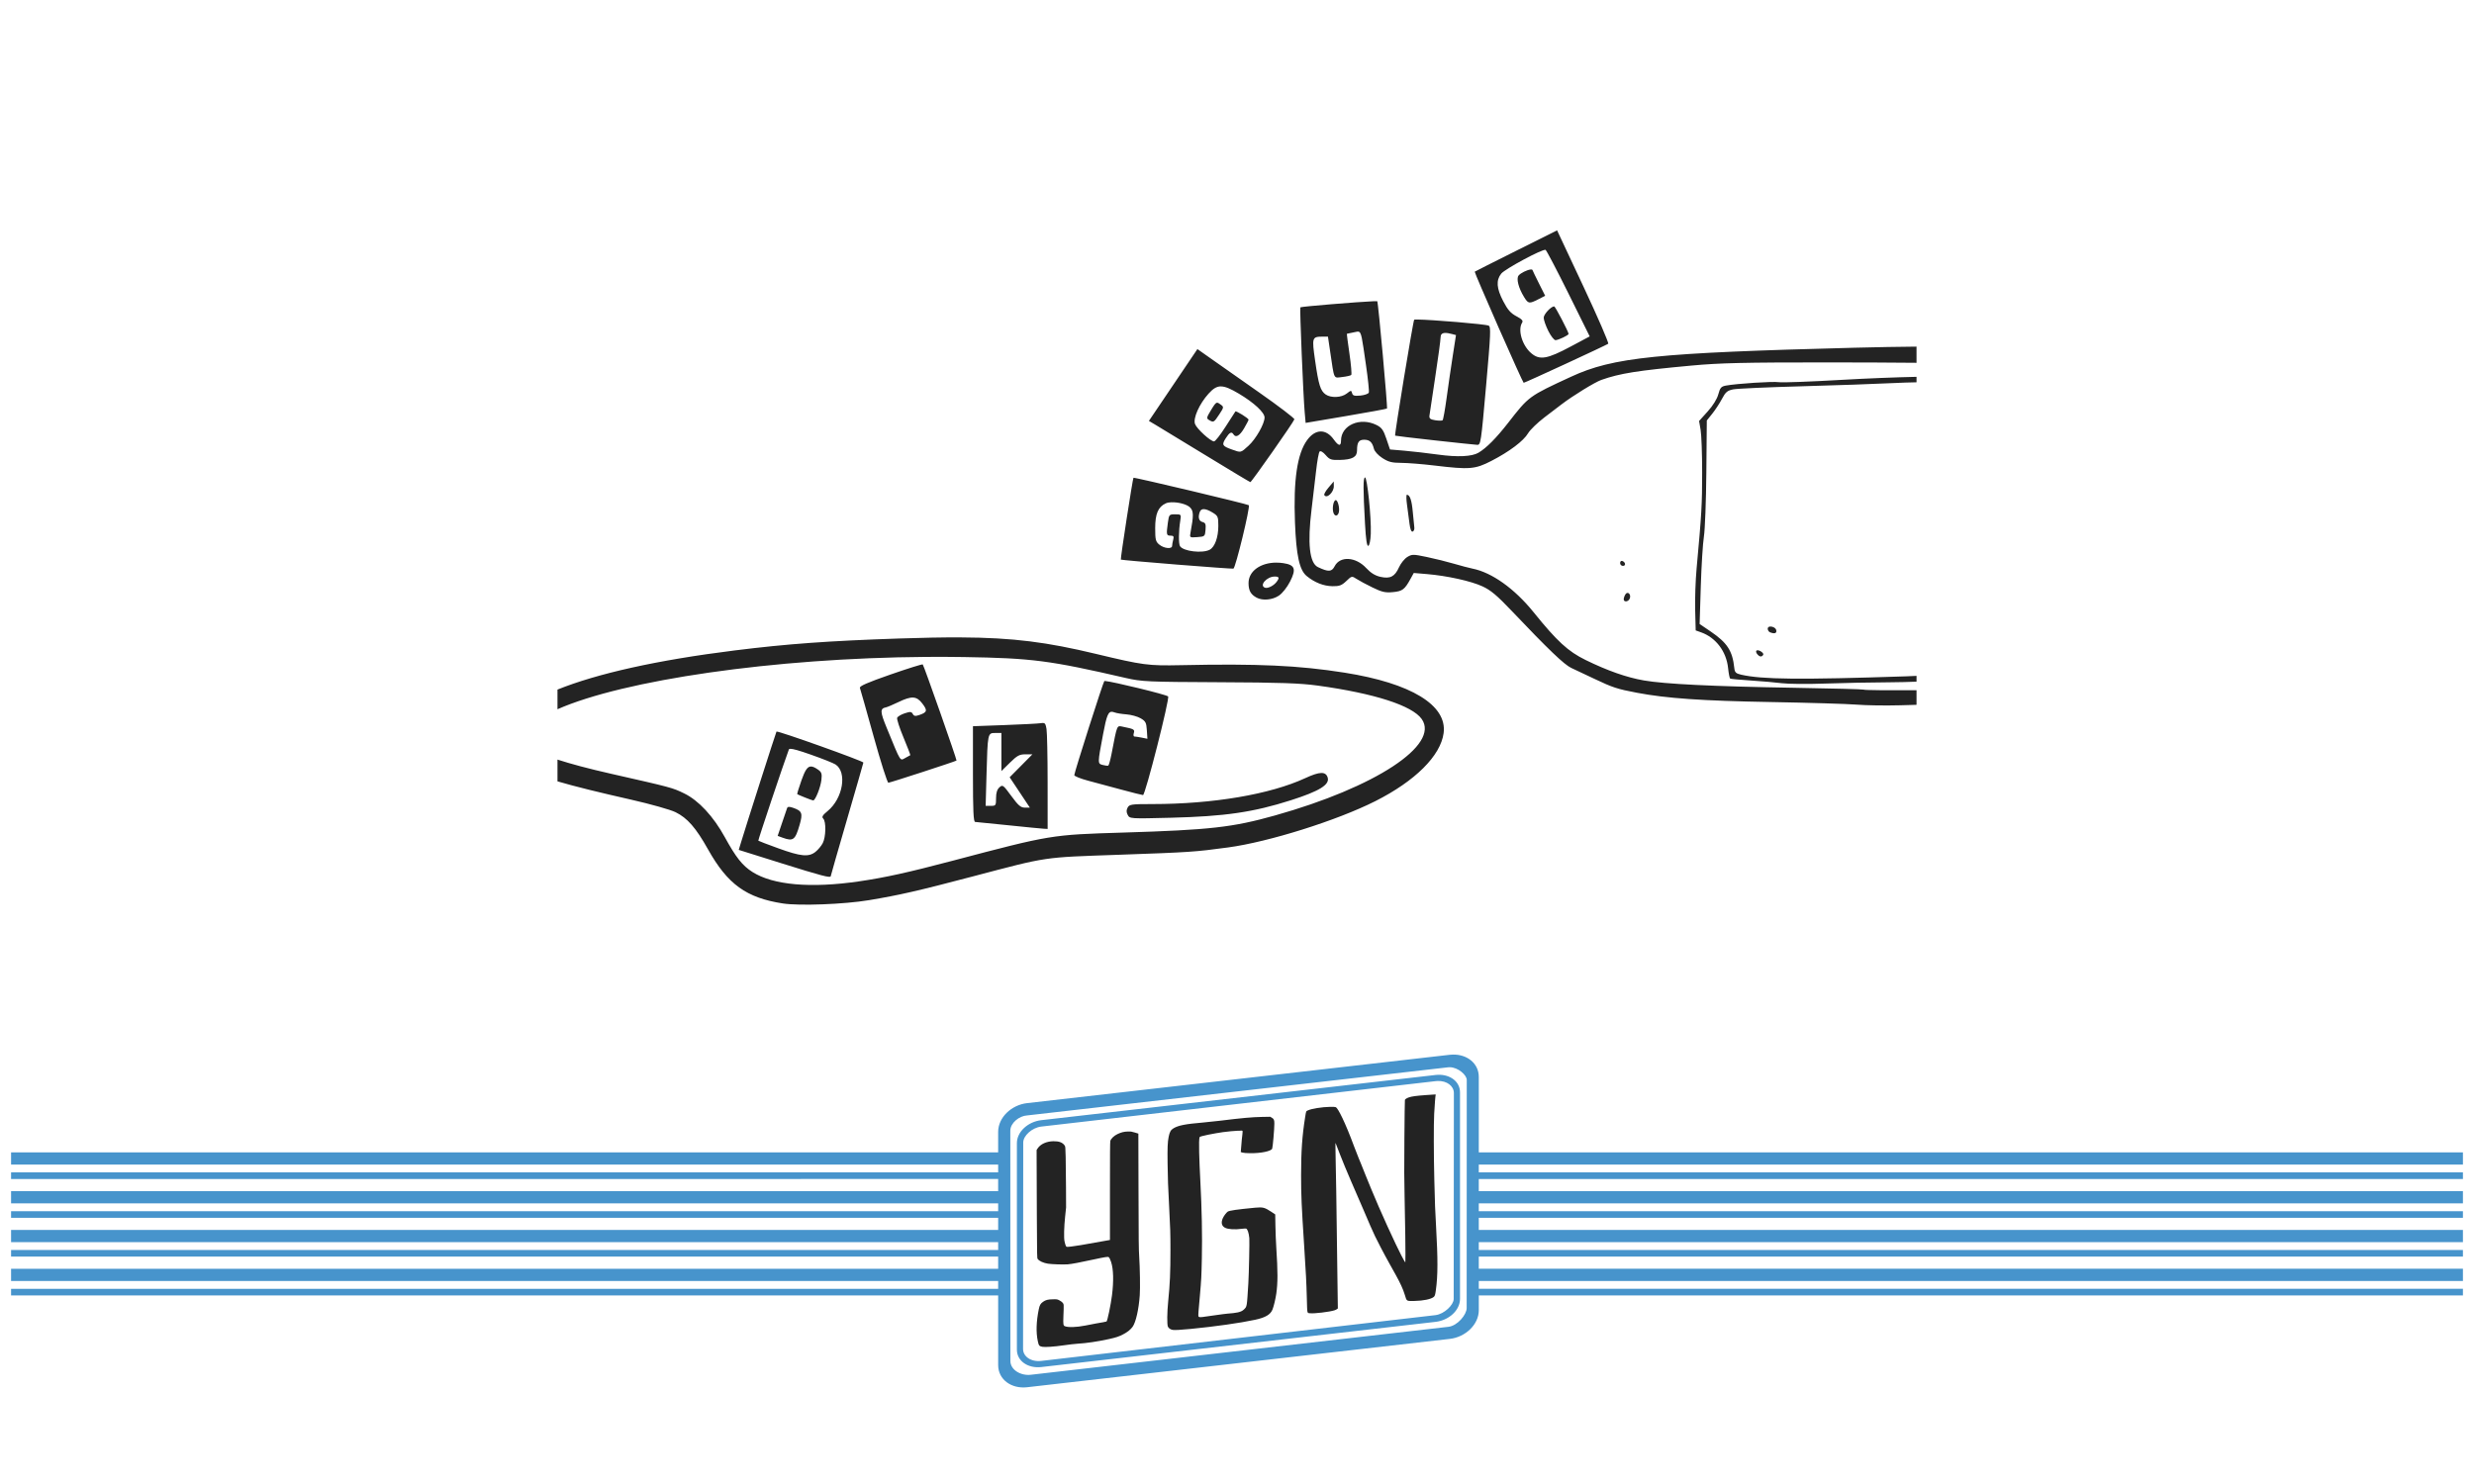 <?xml version="1.0" encoding="UTF-8" standalone="no"?>
<!-- Created with Inkscape (http://www.inkscape.org/) -->

<svg
   width="500"
   height="300"
   viewBox="0 0 132.292 79.375"
   version="1.1"
   id="svg1"
   inkscape:export-filename="../assets/images/bluesbrkr-card.png"
   inkscape:export-xdpi="96"
   inkscape:export-ydpi="96"
   inkscape:version="1.3.1 (91b66b0783, 2023-11-16, custom)"
   sodipodi:docname="bluesbrkr-card.svg"
   xmlns:inkscape="http://www.inkscape.org/namespaces/inkscape"
   xmlns:sodipodi="http://sodipodi.sourceforge.net/DTD/sodipodi-0.dtd"
   xmlns="http://www.w3.org/2000/svg"
   xmlns:svg="http://www.w3.org/2000/svg">
  <sodipodi:namedview
     id="namedview1"
     pagecolor="#acacac"
     bordercolor="#000000"
     borderopacity="0.25"
     inkscape:showpageshadow="2"
     inkscape:pageopacity="0.0"
     inkscape:pagecheckerboard="0"
     inkscape:deskcolor="#d1d1d1"
     inkscape:document-units="mm"
     inkscape:export-bgcolor="#acacacff"
     inkscape:zoom="2.1694726"
     inkscape:cx="240.84194"
     inkscape:cy="161.79047"
     inkscape:window-width="1920"
     inkscape:window-height="1057"
     inkscape:window-x="-8"
     inkscape:window-y="-8"
     inkscape:window-maximized="1"
     inkscape:current-layer="layer1"
     showgrid="false" />
  <defs
     id="defs1" />
  <g
     inkscape:label="Calque 1"
     inkscape:groupmode="layer"
     id="layer1">
    <path
       id="rect7321-12-0-9-3"
       style="display:inline;fill:#4794cc;fill-opacity:1;stroke:none;stroke-width:0.127;stroke-dasharray:none;stroke-opacity:1"
       inkscape:label="contour"
       d="m 77.681,56.407 c -0.05,0.001 -0.101,0.005 -0.153,0.01 l -22.609,2.587 c -0.823,0.094 -1.545,0.756 -1.545,1.538 v 1.094 H 0.592 v 0.653 h 52.783 v 0.419 H 0.592 v 0.353 H 53.374 V 63.711 H 0.592 v 0.653 h 52.783 v 0.419 H 0.592 v 0.353 h 52.783 v 0.651 H 0.592 v 0.653 h 52.783 v 0.419 H 0.592 v 0.353 h 52.783 v 0.651 H 0.592 v 0.653 h 52.783 v 0.419 H 0.592 v 0.353 h 52.783 v 3.728 c 0,0.782 0.721,1.278 1.545,1.184 l 22.609,-2.587 c 0.823,-0.094 1.547,-0.757 1.547,-1.538 v -0.787 H 131.7 V 68.934 H 79.075 V 68.515 H 131.7 V 67.862 H 79.075 V 67.211 H 131.7 V 66.859 H 79.075 V 66.44 H 131.7 V 65.787 H 79.075 V 65.136 H 131.7 V 64.783 H 79.075 V 64.365 H 131.7 V 63.711 H 79.075 V 63.061 H 131.7 V 62.708 H 79.075 V 62.289 H 131.7 V 61.636 H 79.075 v -4.035 c 0,-0.733 -0.636,-1.215 -1.394,-1.194 z m -0.16,0.676 c 0.457,0.005 0.911,0.426 0.911,0.676 l -0.005,12.209 c -1.5e-4,0.347 -0.491,0.944 -0.971,0.999 l -22.339,2.566 c -0.531,0.061 -1.089,-0.261 -1.089,-0.738 l -0.004,-12.326 c 0.01,-0.413 0.481,-0.783 0.895,-0.807 l 22.511,-2.574 c 0.03,-0.004 0.061,-0.005 0.091,-0.005 z m -0.622,0.405 c -0.043,0.001 -0.087,0.004 -0.13,0.009 l -21.089,2.418 c -0.701,0.08 -1.304,0.612 -1.304,1.229 v 11.045 c 0,0.618 0.603,1.011 1.304,0.931 l 21.089,-2.418 c 0.701,-0.08 1.302,-0.612 1.302,-1.229 V 58.428 c 0,-0.579 -0.528,-0.961 -1.171,-0.94 z m -0.027,0.331 c 0.508,-0.018 0.871,0.276 0.871,0.647 l -0.01,11.015 c -2.91e-4,0.308 -0.501,0.807 -0.974,0.862 L 55.68,72.791 c -0.561,0.065 -0.974,-0.243 -0.974,-0.639 l 0.009,-11.044 c 2.92e-4,-0.361 0.471,-0.794 0.965,-0.851 l 21.088,-2.43 c 0.035,-0.004 0.07,-0.006 0.103,-0.008 z"
       sodipodi:nodetypes="cccsccccccccccccccccccccccccccccccccsscsccccccccccccccccccccccccccccccccsccccccccccccccccssccssccccccccccccc" />
    <path
       style="display:inline;fill:#232323;fill-opacity:1;stroke:none;stroke-width:0.127;stroke-dasharray:none;stroke-opacity:1"
       d="m 55.727,72.035 c -0.158,-0.032 -0.183,-0.065 -0.234,-0.31 -0.099,-0.468 -0.081,-1.034 0.055,-1.702 0.043,-0.213 0.093,-0.299 0.229,-0.394 0.14,-0.099 0.261,-0.129 0.522,-0.133 0.23,-0.004 0.233,-0.003 0.352,0.057 0.07,0.036 0.143,0.089 0.175,0.13 0.063,0.079 0.063,0.074 0.037,0.732 -0.016,0.405 -0.005,0.483 0.069,0.516 0.173,0.077 0.624,0.065 1.107,-0.032 0.429,-0.085 0.777,-0.15 0.957,-0.178 0.083,-0.013 0.161,-0.03 0.173,-0.037 0.049,-0.031 0.229,-0.897 0.293,-1.405 0.094,-0.753 0.079,-1.384 -0.044,-1.768 -0.044,-0.137 -0.092,-0.237 -0.131,-0.268 -0.041,-0.034 -0.185,-0.011 -0.788,0.119 -0.747,0.163 -1.204,0.249 -1.407,0.264 -0.233,0.018 -0.862,-0.004 -1.056,-0.035 -0.255,-0.042 -0.465,-0.139 -0.549,-0.255 -0.032,-0.044 -0.034,-0.125 -0.044,-2.349 -0.005,-1.267 -0.011,-2.567 -0.011,-2.89 l -0.001,-0.587 0.059,-0.089 c 0.153,-0.23 0.474,-0.375 0.842,-0.38 0.298,-0.004 0.484,0.066 0.595,0.224 0.043,0.062 0.044,0.067 0.058,0.62 0.008,0.307 0.016,1.04 0.018,1.629 l 0.004,1.071 -0.051,0.487 c -0.058,0.551 -0.073,1.146 -0.032,1.324 0.046,0.205 0.078,0.283 0.116,0.293 0.052,0.013 0.354,-0.023 0.756,-0.091 0.381,-0.064 1.454,-0.254 1.517,-0.268 l 0.04,-0.008 v -2.613 c 0,-1.993 0.005,-2.631 0.021,-2.687 0.034,-0.117 0.194,-0.271 0.372,-0.358 0.201,-0.098 0.359,-0.138 0.571,-0.142 0.153,-0.004 0.202,0.004 0.366,0.054 l 0.189,0.058 0.008,3.072 c 0.006,2.608 0.011,3.138 0.037,3.512 0.04,0.607 0.056,1.696 0.03,2.061 -0.054,0.759 -0.21,1.446 -0.382,1.687 -0.105,0.146 -0.261,0.273 -0.49,0.396 -0.23,0.123 -0.389,0.177 -0.793,0.265 -0.603,0.131 -1.179,0.216 -1.663,0.245 -0.141,0.008 -0.476,0.047 -0.743,0.086 -0.507,0.074 -1,0.107 -1.145,0.078 z m 6.978,-0.903 c -0.112,-0.019 -0.21,-0.085 -0.252,-0.17 -0.054,-0.11 -0.047,-0.772 0.015,-1.375 0.092,-0.901 0.119,-1.515 0.119,-2.73 -6.4e-5,-0.896 -0.008,-1.154 -0.071,-2.34 -0.059,-1.105 -0.07,-1.421 -0.082,-2.285 -0.011,-0.848 1.4e-4,-1.142 0.057,-1.423 0.054,-0.268 0.113,-0.373 0.26,-0.46 0.26,-0.155 0.639,-0.229 1.562,-0.307 0.224,-0.019 0.63,-0.062 0.902,-0.095 1.206,-0.149 1.727,-0.196 2.265,-0.206 l 0.442,-0.008 0.084,0.049 c 0.115,0.067 0.137,0.118 0.137,0.317 0,0.295 -0.083,1.25 -0.116,1.339 -0.051,0.137 -0.612,0.252 -1.185,0.243 -0.19,-0.003 -0.336,-0.014 -0.396,-0.03 -0.052,-0.014 -0.097,-0.029 -0.099,-0.031 -0.003,-0.003 0.022,-0.298 0.054,-0.655 0.032,-0.357 0.041,-0.267 0.045,-0.439 0.003,-0.092 -0.093,-0.036 -0.265,-0.046 -0.145,0.004 -0.546,0.041 -0.789,0.075 -0.458,0.065 -1.218,0.213 -1.244,0.263 -0.064,0.124 -0.016,1.325 0.035,2.297 0.082,1.55 0.11,2.953 0.083,4.197 -0.021,0.979 -0.029,1.138 -0.106,2.006 -0.071,0.802 -0.098,1.051 -0.074,1.096 0.04,0.075 0.232,0.026 0.933,-0.072 0.238,-0.033 0.506,-0.071 0.613,-0.079 0.47,-0.035 0.733,-0.07 0.887,-0.225 0.163,-0.165 0.153,-0.103 0.233,-1.4 0.031,-0.506 0.068,-2.239 0.052,-2.414 -0.027,-0.284 -0.099,-0.493 -0.176,-0.512 -0.024,-0.005 -0.126,7.64e-4 -0.225,0.013 -0.374,0.051 -0.727,0.029 -0.894,-0.055 -0.187,-0.094 -0.229,-0.277 -0.119,-0.519 0.054,-0.119 0.184,-0.29 0.26,-0.344 0.086,-0.059 0.49,-0.117 1.468,-0.211 0.411,-0.039 0.51,-0.013 0.86,0.219 l 0.211,0.14 0.011,0.618 c 0.006,0.34 0.027,0.865 0.047,1.167 0.083,1.271 0.083,1.873 -1.9e-4,2.454 -0.041,0.285 -0.134,0.674 -0.202,0.846 -0.108,0.273 -0.377,0.432 -0.931,0.551 -0.806,0.173 -2.135,0.362 -3.431,0.488 -0.555,0.054 -0.871,0.071 -0.979,0.053 z m 7.34,-0.89 c -0.157,-0.02 -0.141,0.055 -0.165,-0.805 -0.024,-0.877 -0.046,-1.306 -0.144,-2.82 -0.14,-2.155 -0.162,-2.676 -0.163,-3.761 -6.1e-4,-1.262 0.06,-2.132 0.217,-3.101 0.055,-0.341 0.044,-0.314 0.147,-0.363 0.194,-0.093 0.757,-0.182 1.188,-0.189 0.175,-0.003 0.28,0.003 0.308,0.018 0.115,0.058 0.493,0.79 0.98,2.112 0.15,0.408 0.337,0.845 0.386,0.968 0.232,0.585 0.727,1.833 1.388,3.28 0.707,1.549 0.949,1.966 0.961,1.934 0.021,-0.056 -0.015,-2.539 -0.041,-3.55 -0.02,-0.812 -0.023,-1.429 -0.01,-3.061 0.008,-1.124 0.021,-2.058 0.028,-2.075 0.016,-0.041 0.101,-0.094 0.212,-0.133 0.145,-0.052 0.403,-0.087 0.905,-0.123 0.566,-0.041 0.543,-0.04 0.529,-0.017 -0.015,0.024 -0.055,0.527 -0.081,1.019 -0.03,0.551 -0.026,2.208 0.008,3.565 0.035,1.392 0.039,1.487 0.092,2.438 0.101,1.8 0.099,2.631 -0.009,3.421 -0.036,0.264 -0.055,0.324 -0.118,0.374 -0.151,0.119 -0.56,0.203 -1.036,0.211 -0.426,0.006 -0.403,0.022 -0.503,-0.313 -0.204,-0.685 -0.624,-1.266 -1.284,-2.534 -0.549,-1.055 -0.42,-0.875 -1.59,-3.549 -0.484,-1.106 -0.825,-2.046 -0.834,-2.055 -0.02,-0.022 0.016,1.139 0.038,2.639 0.016,1.118 0.061,4.436 0.077,5.667 l 0.008,0.545 -0.045,0.036 c -0.025,0.02 -0.085,0.049 -0.135,0.065 -0.269,0.086 -1.096,0.185 -1.311,0.156 z"
       id="path3141-3-2-6"
       sodipodi:nodetypes="cssccccssccssscccccsccscssccssccccssccccccsssscccccssscsssccccssscccssccsssssccsssccscscccsssssscccsssscscssssccscccsssssccsssssccccc"
       inkscape:label="logo" />
    <path
       id="path2633"
       style="display:inline;fill:#232323;fill-opacity:1;stroke-width:0.095"
       d="m 83.262,12.321 -2.188,1.093 c -1.204,0.601 -2.201,1.104 -2.216,1.118 -0.015,0.014 0.559,1.357 1.275,2.984 0.716,1.628 1.32,2.959 1.342,2.959 0.071,0 4.445,-2.022 4.522,-2.09 0.042,-0.037 -0.556,-1.417 -1.329,-3.066 z m -0.617,1.043 c 0.045,0.016 0.595,1.064 1.222,2.329 l 1.139,2.3 -1.016,0.543 c -1.254,0.67 -1.656,0.739 -2.104,0.362 -0.491,-0.413 -0.741,-1.25 -0.491,-1.644 0.062,-0.098 -0.019,-0.186 -0.31,-0.34 -0.305,-0.161 -0.464,-0.343 -0.703,-0.803 -0.359,-0.691 -0.39,-1.116 -0.108,-1.474 0.196,-0.249 2.208,-1.33 2.371,-1.273 z m -0.809,1.052 c -0.177,0.023 -0.515,0.18 -0.632,0.321 -0.134,0.162 -0.006,0.666 0.293,1.151 0.223,0.362 0.272,0.37 0.76,0.121 l 0.368,-0.188 -0.324,-0.644 c -0.178,-0.354 -0.338,-0.685 -0.355,-0.734 -0.009,-0.028 -0.051,-0.035 -0.11,-0.028 z m -8.376,1.695 c -0.796,0.033 -3.88,0.284 -3.926,0.328 -0.04,0.038 0.155,4.753 0.231,5.608 l 0.051,0.573 2.156,-0.365 c 1.186,-0.201 2.173,-0.382 2.194,-0.403 0.044,-0.044 -0.467,-5.681 -0.52,-5.74 -0.005,-0.005 -0.072,-0.005 -0.186,-6.2e-4 z m 9.648,0.277 c -0.172,0 -0.562,0.421 -0.562,0.606 0,0.117 0.111,0.435 0.246,0.706 0.135,0.272 0.309,0.494 0.385,0.494 0.15,0 0.7,-0.262 0.7,-0.334 0,-0.106 -0.713,-1.473 -0.769,-1.473 z m -7.305,0.703 c -0.108,-0.001 -0.174,0.002 -0.183,0.011 -0.056,0.055 -1.057,6.15 -1.019,6.2 0.009,0.011 0.955,0.124 2.103,0.251 1.148,0.126 2.175,0.235 2.284,0.24 0.191,0.01 0.207,-0.094 0.477,-3.151 0.248,-2.8 0.264,-3.168 0.136,-3.225 -0.186,-0.083 -3.039,-0.317 -3.798,-0.326 z m -3.172,0.647 c 0.173,0.018 0.195,0.301 0.41,1.775 0.11,0.751 0.179,1.42 0.153,1.486 -0.025,0.066 -0.227,0.138 -0.448,0.159 -0.324,0.031 -0.41,0.006 -0.446,-0.13 -0.041,-0.158 -0.059,-0.157 -0.284,0.02 -0.284,0.224 -0.847,0.248 -1.13,0.05 -0.278,-0.195 -0.376,-0.507 -0.561,-1.797 -0.18,-1.25 -0.167,-1.292 0.392,-1.295 l 0.293,-0.001 0.116,0.784 c 0.231,1.563 0.169,1.431 0.647,1.377 0.231,-0.026 0.448,-0.075 0.482,-0.11 0.034,-0.034 -0.008,-0.541 -0.094,-1.127 -0.086,-0.585 -0.148,-1.07 -0.138,-1.077 0.009,-0.007 0.177,-0.042 0.371,-0.077 0.104,-0.019 0.179,-0.043 0.237,-0.037 z m 4.632,0.071 c 0.097,-0.005 0.227,0.016 0.395,0.061 l 0.198,0.053 -0.173,1.11 c -0.095,0.611 -0.243,1.623 -0.328,2.251 -0.085,0.627 -0.182,1.165 -0.215,1.194 -0.033,0.029 -0.211,0.029 -0.394,0 -0.263,-0.042 -0.328,-0.093 -0.31,-0.243 0.012,-0.105 0.151,-1.033 0.309,-2.064 0.158,-1.03 0.286,-1.983 0.286,-2.116 0,-0.158 0.07,-0.238 0.231,-0.247 z m 25.219,0.731 c -0.979,0.009 -2.024,0.026 -3.346,0.06 -10.556,0.272 -12.873,0.51 -15.119,1.547 -2.271,1.049 -2.26,1.04 -3.371,2.468 -0.638,0.82 -1.159,1.345 -1.587,1.6 -0.348,0.207 -1.12,0.244 -2.147,0.102 -0.588,-0.081 -1.41,-0.176 -1.827,-0.211 l -0.758,-0.064 -0.193,-0.571 c -0.159,-0.471 -0.25,-0.599 -0.525,-0.737 -0.881,-0.44 -1.901,0.008 -1.901,0.836 0,0.314 -0.134,0.294 -0.385,-0.058 -0.42,-0.59 -0.988,-0.577 -1.43,0.033 -0.528,0.728 -0.734,2.133 -0.647,4.394 0.069,1.784 0.238,2.556 0.631,2.876 0.425,0.346 0.898,0.532 1.373,0.54 0.369,0.006 0.495,-0.041 0.74,-0.274 0.291,-0.279 0.297,-0.28 0.553,-0.113 0.142,0.093 0.528,0.3 0.858,0.46 0.502,0.244 0.679,0.283 1.087,0.244 0.509,-0.049 0.624,-0.137 0.947,-0.727 l 0.163,-0.297 0.693,0.058 c 1.088,0.091 2.364,0.373 2.981,0.658 0.444,0.205 0.778,0.486 1.563,1.312 1.957,2.06 2.81,2.878 3.185,3.051 0.209,0.097 0.765,0.359 1.236,0.583 0.977,0.465 1.226,0.547 2.282,0.746 1.582,0.299 3.482,0.431 7.131,0.495 2.039,0.036 4.114,0.099 4.611,0.139 0.497,0.041 1.545,0.057 2.329,0.035 0.371,-0.01 0.531,-0.016 0.874,-0.025 v -0.78 c -1.481,0.006 -2.795,6.2e-4 -2.831,-0.033 -0.022,-0.02 -1.708,-0.065 -3.747,-0.099 -4.31,-0.072 -6.895,-0.199 -8.002,-0.392 -0.927,-0.162 -1.939,-0.517 -3.121,-1.096 -0.934,-0.458 -1.519,-0.996 -2.779,-2.557 -1.013,-1.255 -2.225,-2.12 -3.259,-2.327 -0.183,-0.037 -0.632,-0.155 -0.998,-0.263 -0.366,-0.108 -1.017,-0.27 -1.446,-0.359 -0.737,-0.154 -0.796,-0.153 -1.049,6.2e-4 -0.147,0.09 -0.345,0.336 -0.44,0.546 -0.228,0.506 -0.472,0.631 -0.996,0.514 -0.283,-0.064 -0.514,-0.206 -0.757,-0.468 -0.565,-0.609 -1.401,-0.658 -1.69,-0.099 -0.158,0.305 -0.332,0.314 -0.894,0.047 -0.451,-0.214 -0.566,-1.274 -0.339,-3.1 0.075,-0.604 0.184,-1.526 0.241,-2.048 0.057,-0.522 0.142,-0.988 0.189,-1.035 0.05,-0.05 0.182,0.027 0.322,0.189 0.209,0.243 0.294,0.273 0.751,0.262 0.673,-0.015 0.927,-0.154 0.927,-0.506 0,-0.434 0.092,-0.575 0.379,-0.575 0.296,0 0.433,0.126 0.523,0.482 0.035,0.141 0.226,0.351 0.454,0.498 0.323,0.209 0.505,0.256 1.016,0.258 0.342,0.002 1.136,0.065 1.763,0.141 1.884,0.227 2.176,0.203 3.05,-0.247 0.967,-0.499 1.718,-1.065 1.964,-1.481 0.107,-0.181 0.498,-0.56 0.87,-0.844 0.372,-0.284 0.783,-0.597 0.914,-0.697 0.607,-0.464 1.783,-1.186 2.127,-1.308 0.999,-0.353 1.926,-0.5 4.824,-0.768 1.522,-0.141 2.796,-0.171 7.31,-0.17 1.781,3.11e-4 3.325,0.008 4.724,0.021 z m -38.453,0.131 -1.297,1.922 -1.297,1.921 0.359,0.213 c 0.198,0.117 1.408,0.853 2.689,1.635 1.281,0.782 2.351,1.424 2.377,1.426 0.059,0.005 2.32,-3.22 2.354,-3.359 0.014,-0.055 -0.842,-0.708 -1.902,-1.45 -1.06,-0.742 -2.231,-1.565 -2.604,-1.829 z m 38.453,1.485 c -1.075,0.022 -2.672,0.085 -4.004,0.162 -1.67,0.097 -3.18,0.153 -3.356,0.124 -0.312,-0.051 -2.256,0.075 -2.837,0.183 -0.247,0.046 -0.308,0.116 -0.401,0.463 -0.068,0.254 -0.284,0.604 -0.569,0.92 l -0.46,0.51 0.082,0.475 c 0.045,0.261 0.082,1.288 0.082,2.282 6.22e-4,1.694 -0.03,2.225 -0.297,5.134 -0.058,0.627 -0.092,1.629 -0.076,2.226 l 0.028,1.085 0.29,0.103 c 0.79,0.282 1.35,1.023 1.442,1.909 0.03,0.292 0.08,0.546 0.112,0.565 0.032,0.019 0.528,0.065 1.104,0.102 0.575,0.037 1.324,0.102 1.664,0.145 0.34,0.043 1.367,0.052 2.282,0.019 0.915,-0.033 2.498,-0.064 3.518,-0.069 0.492,-0.003 0.953,-0.015 1.397,-0.033 v -0.31 c -0.188,0.007 -0.338,0.018 -0.541,0.024 -5.724,0.189 -7.716,0.169 -8.842,-0.088 -0.278,-0.064 -0.338,-0.123 -0.362,-0.358 -0.097,-0.922 -0.376,-1.349 -1.282,-1.964 l -0.572,-0.388 0.062,-2.007 c 0.034,-1.104 0.109,-2.306 0.167,-2.672 0.058,-0.366 0.117,-1.912 0.13,-3.436 l 0.025,-2.771 0.294,-0.366 c 0.162,-0.202 0.395,-0.559 0.519,-0.794 0.19,-0.36 0.284,-0.44 0.598,-0.504 0.205,-0.042 1.849,-0.116 3.653,-0.165 1.804,-0.049 4.029,-0.127 4.944,-0.173 0.389,-0.02 0.81,-0.032 1.207,-0.04 z m -37.197,0.513 c 0.238,-5.7e-5 0.526,0.129 0.962,0.388 0.805,0.479 1.373,1.005 1.373,1.273 0,0.338 -0.466,1.157 -0.861,1.514 -0.424,0.383 -0.39,0.376 -0.886,0.199 -0.517,-0.184 -0.553,-0.248 -0.331,-0.598 0.202,-0.319 0.313,-0.377 0.414,-0.214 0.123,0.199 0.334,0.081 0.567,-0.317 0.133,-0.227 0.242,-0.437 0.242,-0.468 0,-0.07 -0.666,-0.485 -0.704,-0.439 -0.016,0.019 -0.253,0.388 -0.528,0.819 -0.274,0.431 -0.551,0.784 -0.615,0.784 -0.185,0 -0.917,-0.669 -1.016,-0.928 -0.116,-0.306 0.227,-1.077 0.723,-1.626 0.234,-0.259 0.422,-0.389 0.66,-0.389 z m -0.2,0.872 c -0.086,1.3e-5 -0.157,0.113 -0.337,0.409 -0.234,0.386 -0.243,0.431 -0.095,0.517 0.241,0.141 0.258,0.132 0.541,-0.297 0.25,-0.377 0.254,-0.402 0.09,-0.523 -0.09,-0.066 -0.148,-0.107 -0.199,-0.107 z m 7.906,3.995 c -0.103,0.028 -0.104,0.595 0,2.479 0.047,0.848 0.1,1.206 0.176,1.181 0.063,-0.021 0.119,-0.292 0.133,-0.646 0.034,-0.849 -0.192,-3.046 -0.31,-3.013 z m -12.381,0.019 c -0.041,0.035 -0.707,4.349 -0.675,4.377 0.017,0.016 1.358,0.135 2.979,0.265 1.621,0.13 2.989,0.228 3.04,0.218 0.112,-0.023 0.909,-3.306 0.823,-3.393 -0.059,-0.06 -6.124,-1.503 -6.167,-1.467 z m 10.709,0.197 -0.277,0.325 c -0.153,0.178 -0.255,0.36 -0.228,0.404 0.131,0.211 0.515,-0.152 0.509,-0.482 z m 3.91,0.713 c -0.037,0 -0.033,0.246 0.009,0.547 0.042,0.301 0.102,0.753 0.133,1.004 0.036,0.292 0.097,0.443 0.169,0.417 0.062,-0.022 0.101,-0.121 0.088,-0.22 -0.013,-0.099 -0.051,-0.479 -0.084,-0.845 -0.056,-0.621 -0.155,-0.904 -0.315,-0.904 z m -3.799,0.285 c -0.119,0 -0.202,0.396 -0.136,0.649 0.064,0.243 0.254,0.229 0.302,-0.022 0.043,-0.224 -0.064,-0.626 -0.167,-0.626 z m -8.789,0.116 c 0.354,-0.013 0.823,0.102 0.997,0.277 0.19,0.19 0.193,0.43 0.021,1.349 -0.049,0.263 -0.044,0.267 0.362,0.237 0.404,-0.029 0.413,-0.038 0.443,-0.394 0.025,-0.301 -0.004,-0.372 -0.166,-0.415 -0.196,-0.051 -0.248,-0.259 -0.139,-0.545 0.077,-0.202 0.306,-0.189 0.679,0.039 0.289,0.176 0.309,0.223 0.309,0.716 0,0.611 -0.187,1.128 -0.461,1.274 -0.389,0.208 -1.418,0.085 -1.588,-0.191 -0.081,-0.131 -0.075,-0.805 0.012,-1.346 0.057,-0.354 0.055,-0.357 -0.271,-0.357 -0.318,0 -0.33,0.013 -0.389,0.441 -0.089,0.651 -0.079,0.7 0.141,0.7 0.162,0 0.19,0.041 0.144,0.214 -0.032,0.118 -0.058,0.267 -0.059,0.333 -0.002,0.181 -0.427,0.142 -0.68,-0.063 -0.199,-0.161 -0.225,-0.261 -0.225,-0.884 0,-0.769 0.159,-1.141 0.568,-1.328 0.077,-0.035 0.183,-0.054 0.301,-0.058 z m 24.061,3.136 c -0.04,0.009 -0.069,0.053 -0.069,0.115 0,0.083 0.068,0.151 0.151,0.151 0.168,0 0.139,-0.205 -0.038,-0.263 -0.015,-0.005 -0.031,-0.005 -0.044,-0.003 z m -18.45,0.091 c -0.843,3.11e-4 -1.489,0.451 -1.489,1.095 0,0.396 0.115,0.606 0.428,0.777 0.318,0.174 0.85,0.127 1.196,-0.107 0.185,-0.124 0.438,-0.443 0.594,-0.749 0.345,-0.674 0.265,-0.894 -0.357,-0.987 -0.127,-0.019 -0.252,-0.028 -0.373,-0.028 z m -0.089,0.745 c 0.242,0 0.265,0.071 0.094,0.293 -0.155,0.202 -0.468,0.357 -0.615,0.304 -0.324,-0.116 0.094,-0.597 0.52,-0.597 z m 18.852,0.876 c -0.034,0.005 -0.069,0.029 -0.099,0.076 -0.049,0.078 -0.09,0.195 -0.091,0.26 -0.002,0.176 0.253,0.145 0.324,-0.039 0.063,-0.165 -0.032,-0.313 -0.134,-0.297 z m 7.644,1.798 c -0.075,0.005 -0.134,0.041 -0.134,0.116 0,0.078 0.054,0.163 0.119,0.19 0.242,0.098 0.37,0.059 0.339,-0.104 -0.025,-0.131 -0.198,-0.21 -0.323,-0.202 z m -43.311,0.581 c -0.951,-0.004 -2.017,0.017 -3.267,0.059 -3.779,0.127 -5.99,0.288 -8.794,0.638 -4.173,0.521 -7.361,1.241 -9.477,2.094 v 1.052 c 3.531,-1.558 11.547,-2.739 19.703,-2.8 0.676,-0.005 1.354,-0.003 2.03,0.008 3.641,0.058 4.582,0.18 8.66,1.121 0.847,0.195 1.158,0.209 4.992,0.226 3.267,0.014 4.326,0.05 5.276,0.181 3.025,0.416 5.048,1.068 5.554,1.79 0.97,1.385 -2.473,3.647 -7.85,5.156 -2.27,0.637 -3.47,0.772 -8.113,0.914 -3.864,0.118 -3.856,0.116 -9.127,1.508 -2.377,0.627 -3.595,0.897 -4.992,1.101 -2.588,0.379 -4.602,0.202 -5.709,-0.501 -0.536,-0.34 -0.88,-0.776 -1.479,-1.867 -0.606,-1.105 -1.399,-1.959 -2.164,-2.332 -0.632,-0.308 -0.667,-0.318 -3.912,-1.053 -1.255,-0.284 -2.152,-0.528 -2.869,-0.759 v 1.164 c 0.94,0.277 2.203,0.586 3.958,0.984 1.02,0.231 2.078,0.53 2.352,0.664 0.635,0.311 1.091,0.832 1.743,1.995 1.047,1.866 2.045,2.587 4.001,2.889 0.881,0.136 3.28,0.044 4.601,-0.176 1.63,-0.272 2.611,-0.496 5.514,-1.26 4.121,-1.084 3.718,-1.024 7.869,-1.17 3.789,-0.133 4.042,-0.15 5.822,-0.391 2.179,-0.296 5.811,-1.438 7.868,-2.474 2.134,-1.075 3.494,-2.428 3.656,-3.638 0.2,-1.493 -1.729,-2.672 -5.297,-3.236 -2.458,-0.388 -4.629,-0.488 -8.747,-0.401 -1.758,0.037 -2.028,0.002 -4.563,-0.607 -2.579,-0.619 -4.387,-0.865 -7.239,-0.878 z m 42.615,0.689 c -0.018,0.003 -0.032,0.009 -0.044,0.02 -0.033,0.033 -0.012,0.117 0.047,0.187 0.124,0.15 0.239,0.163 0.317,0.037 0.056,-0.091 -0.197,-0.262 -0.32,-0.244 z m -44.62,0.757 c -0.025,-0.025 -0.802,0.219 -1.728,0.541 -1.235,0.43 -1.67,0.62 -1.633,0.716 0.027,0.072 0.358,1.242 0.735,2.6 0.377,1.359 0.731,2.471 0.787,2.471 0.09,0 3.582,-1.137 3.644,-1.187 0.031,-0.025 -1.744,-5.079 -1.806,-5.141 z m 9.755,0.886 c -0.027,-0.002 -0.043,-0.001 -0.047,0.003 -0.071,0.081 -1.606,4.891 -1.606,5.032 0,0.055 0.332,0.189 0.737,0.297 0.405,0.108 1.207,0.323 1.783,0.479 0.575,0.156 1.095,0.286 1.155,0.29 0.121,0.007 1.44,-5.178 1.342,-5.276 -0.101,-0.101 -2.958,-0.793 -3.363,-0.824 z m -10.268,0.887 c 0.193,0.011 0.335,0.116 0.49,0.319 0.283,0.371 0.26,0.466 -0.144,0.607 -0.23,0.08 -0.3,0.071 -0.367,-0.05 -0.071,-0.127 -0.134,-0.132 -0.436,-0.033 -0.194,0.064 -0.374,0.173 -0.4,0.241 -0.026,0.069 0.127,0.542 0.34,1.052 0.213,0.51 0.377,0.936 0.363,0.946 -0.013,0.01 -0.118,0.068 -0.232,0.127 -0.34,0.177 -0.237,0.336 -1.027,-1.583 -0.362,-0.878 -0.367,-1.04 -0.037,-1.105 0.072,-0.014 0.367,-0.139 0.654,-0.277 0.359,-0.173 0.603,-0.255 0.796,-0.244 z m 10.667,0.763 c 0.034,0.006 0.071,0.018 0.111,0.034 0.092,0.036 0.373,0.082 0.624,0.101 0.252,0.019 0.594,0.113 0.761,0.21 0.265,0.154 0.306,0.233 0.332,0.636 l 0.03,0.46 -0.303,-0.061 c -0.167,-0.033 -0.343,-0.061 -0.392,-0.061 -0.049,0 -0.064,-0.083 -0.032,-0.183 0.06,-0.191 0.011,-0.22 -0.583,-0.339 -0.334,-0.067 -0.297,-0.155 -0.608,1.451 -0.064,0.328 -0.142,0.61 -0.174,0.627 -0.032,0.017 -0.165,0.002 -0.296,-0.033 -0.28,-0.074 -0.281,-0.064 0.019,-1.653 0.186,-0.989 0.274,-1.231 0.511,-1.189 z m -3.711,0.597 c -0.035,-0.003 -0.079,0.001 -0.135,0.01 -0.137,0.022 -1.009,0.067 -1.938,0.101 l -1.687,0.061 v 2.557 c 0,1.979 0.027,2.558 0.119,2.563 0.065,0.004 0.867,0.084 1.783,0.179 0.915,0.095 1.761,0.178 1.878,0.184 l 0.214,0.011 -0.001,-2.496 c -5.89e-4,-1.373 -0.027,-2.654 -0.059,-2.847 -0.039,-0.237 -0.067,-0.314 -0.173,-0.322 z M 41.521,39.129 c -0.024,0.027 -1.63,5.044 -1.899,5.936 l -0.119,0.393 2.293,0.719 c 2.131,0.668 2.626,0.798 2.626,0.686 0,-0.024 0.39,-1.383 0.866,-3.019 0.477,-1.636 0.872,-3.012 0.879,-3.056 0.012,-0.077 -4.59,-1.72 -4.646,-1.658 z m 11.698,0.076 h 0.329 v 1.018 1.019 l 0.455,-0.448 c 0.387,-0.381 0.51,-0.448 0.829,-0.448 h 0.374 l -0.608,0.614 -0.609,0.614 0.541,0.812 0.54,0.812 h -0.268 c -0.22,0 -0.349,-0.112 -0.724,-0.623 -0.438,-0.597 -0.465,-0.616 -0.637,-0.46 -0.123,0.111 -0.179,0.291 -0.179,0.575 0,0.393 -0.014,0.413 -0.278,0.413 h -0.278 l 0.045,-1.64 c 0.062,-2.26 0.062,-2.258 0.468,-2.258 z m -10.954,0.847 c 0.142,-0.001 0.476,0.095 1.083,0.308 0.616,0.216 1.215,0.454 1.33,0.529 0.632,0.413 0.396,1.817 -0.418,2.488 -0.278,0.229 -0.33,0.317 -0.239,0.408 0.16,0.16 0.144,0.981 -0.025,1.31 -0.077,0.15 -0.254,0.361 -0.393,0.471 -0.362,0.285 -0.784,0.244 -1.982,-0.191 -0.573,-0.208 -1.056,-0.392 -1.072,-0.409 -0.022,-0.022 1.346,-4.108 1.635,-4.881 0.008,-0.021 0.034,-0.032 0.082,-0.033 z m 1.073,0.947 c -0.18,0.02 -0.306,0.243 -0.48,0.735 -0.141,0.397 -0.243,0.732 -0.227,0.745 0.017,0.013 0.202,0.091 0.411,0.176 0.209,0.084 0.408,0.156 0.441,0.158 0.112,0.009 0.395,-0.696 0.44,-1.095 0.038,-0.334 0.01,-0.419 -0.178,-0.551 -0.17,-0.119 -0.298,-0.18 -0.406,-0.168 z m 27.307,0.346 c -0.19,0.005 -0.464,0.097 -0.85,0.276 -1.88,0.868 -4.932,1.386 -8.168,1.386 -1.13,0 -1.236,0.015 -1.33,0.19 -0.073,0.137 -0.071,0.247 0.007,0.394 0.108,0.201 0.131,0.203 2.309,0.148 2.888,-0.073 4.408,-0.295 6.415,-0.936 1.529,-0.488 2.088,-0.834 1.966,-1.217 -0.053,-0.166 -0.159,-0.247 -0.349,-0.241 z M 42.184,43.157 c -0.051,0.003 -0.08,0.025 -0.096,0.068 -0.023,0.063 -0.146,0.423 -0.273,0.8 l -0.231,0.684 0.254,0.093 c 0.578,0.211 0.683,0.134 0.919,-0.681 0.18,-0.621 0.133,-0.746 -0.342,-0.912 -0.106,-0.037 -0.18,-0.054 -0.231,-0.051 z"
       inkscape:label="graphic" />
  </g>
</svg>
